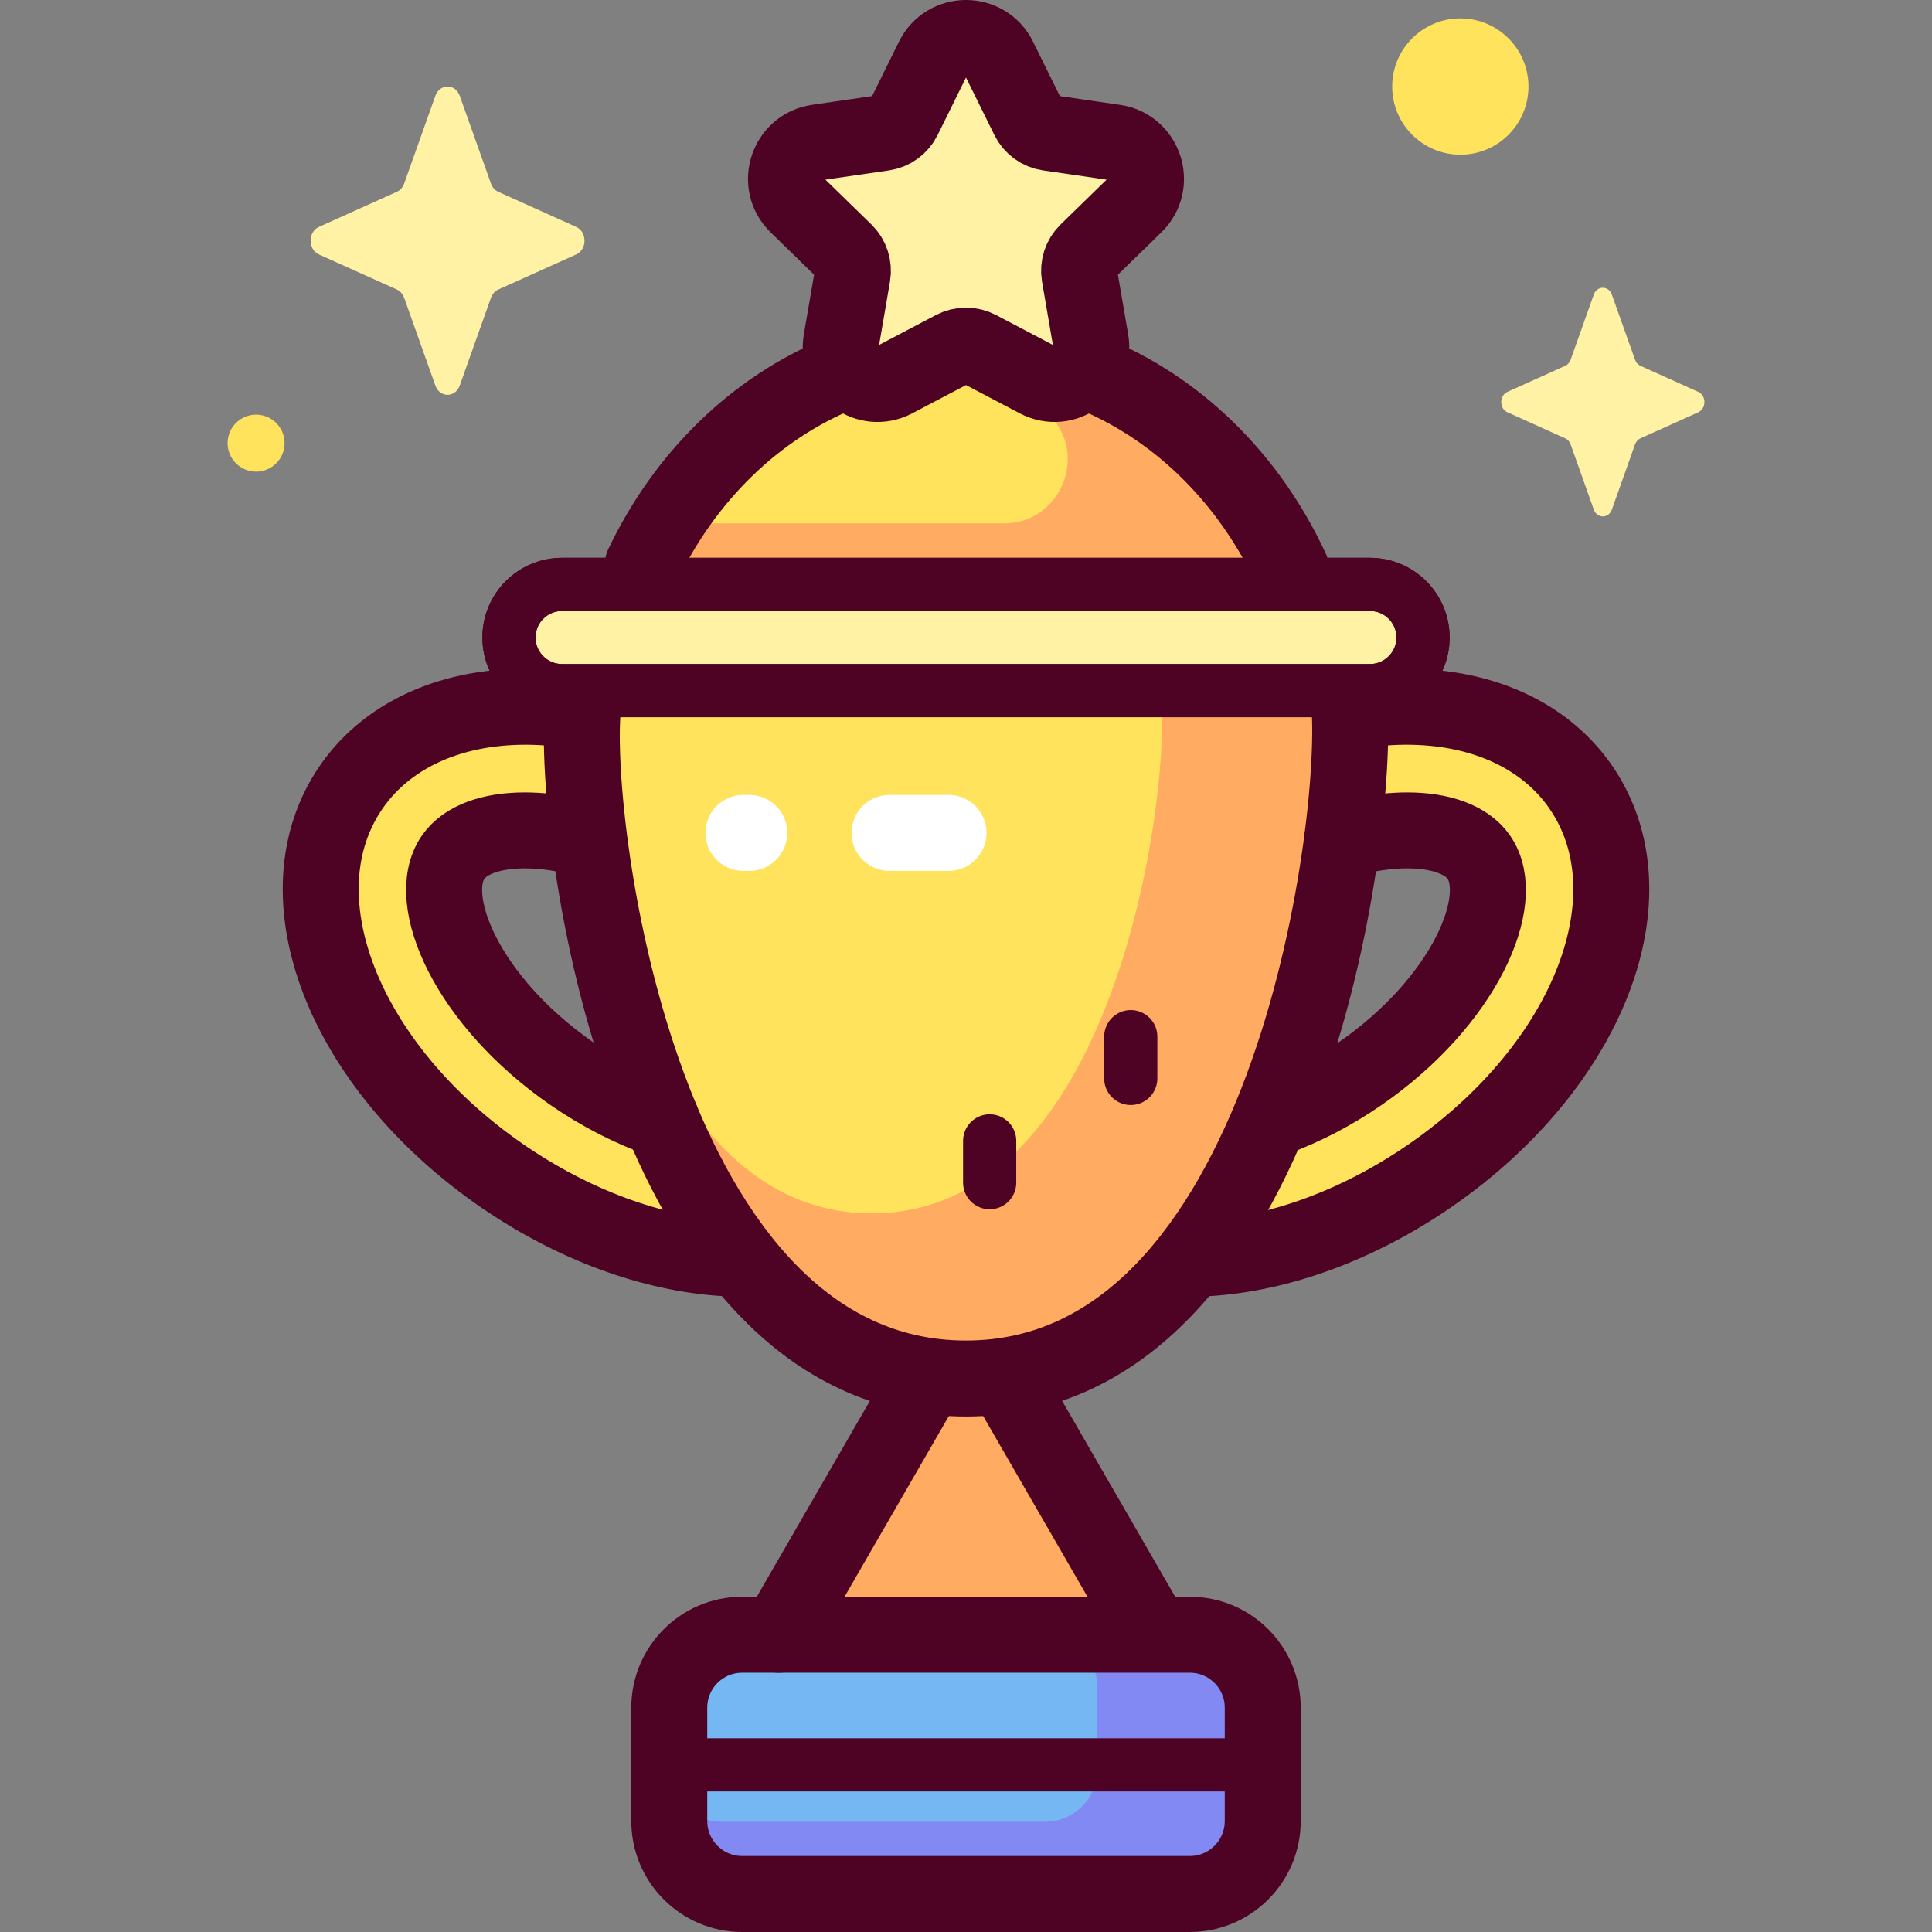 <?xml version="1.0" encoding="UTF-8"?>
<svg xmlns="http://www.w3.org/2000/svg" xmlns:xlink="http://www.w3.org/1999/xlink" version="1.1" id="Capa_1" x="0px" y="0px" viewBox="0 0 508.573 508.573" style="enable-background:new 0 0 508.573 508.573;" xml:space="preserve" width="512" height="512">
<rect x="0" y="0" width="508.573" height="508.573" fill="#808080" stroke="none"/>
<g>
	<g>
		<g>
			<path style="fill:#FFE35C;" d="M341.65,153.839c-10.39-24.902-29.129-44.618-52.221-54.696c-10.886-4.751-22.74-7.36-35.142-7.36&#10;&#9;&#9;&#9;&#9;c-11.595,0-22.711,2.28-33.005,6.46c-24.072,9.773-43.65,29.93-54.359,55.596"/>
			<path style="fill:#FFE35C;" d="M153.43,186.514c-2.888,31.531,15.773,176.362,100.857,176.362&#10;&#9;&#9;&#9;&#9;c84.762,0,103.602-145.017,100.889-177.448"/>
			<polygon style="fill:#FFE35C;" points="254.287,344.94 242.15,365.962 193.619,450.019 314.954,450.019 266.321,365.783 &#9;&#9;&#9;"/>
			<path style="fill:#FFF2A5;" d="M360.62,181.795H147.954c-7.72,0-13.978-6.258-13.978-13.978v0c0-7.72,6.258-13.978,13.978-13.978&#10;&#9;&#9;&#9;&#9;H360.62c7.72,0,13.978,6.258,13.978,13.978v0C374.598,175.537,368.339,181.795,360.62,181.795z"/>
			<path style="fill:#FFE35C;" d="M324.052,297.616c11.146-2.228,23.167-7.498,34.065-15.049&#10;&#9;&#9;&#9;&#9;c27.306-18.92,38.978-45.658,31.171-56.926c-3.146-4.541-9.929-7.05-18.851-7.05c-0.963,0-1.951,0.029-2.962,0.088&#10;&#9;&#9;&#9;&#9;c-8.116,0.474-17.051,2.859-25.898,6.808l5.402-36.323c6.279-1.621,12.518-2.631,18.597-2.987&#10;&#9;&#9;&#9;&#9;c21.962-1.281,40.371,6.342,50.473,20.921c19.671,28.39,2.369,73.294-39.39,102.229c-18.741,12.985-39.722,20.76-59.078,21.891&#10;&#9;&#9;&#9;&#9;c-1.597,0.093-3.173,0.139-4.731,0.139c-2.373,0-4.698-0.108-6.968-0.32"/>
			<path style="fill:#FFE35C;" d="M184.521,297.616c-11.146-2.228-23.167-7.498-34.065-15.049&#10;&#9;&#9;&#9;&#9;c-27.306-18.92-38.978-45.658-31.171-56.926c3.146-4.541,9.929-7.05,18.851-7.05c0.963,0,1.951,0.029,2.962,0.088&#10;&#9;&#9;&#9;&#9;c8.116,0.474,17.051,2.859,25.898,6.808l-5.402-36.323c-6.279-1.621-12.518-2.631-18.597-2.987&#10;&#9;&#9;&#9;&#9;c-21.962-1.281-40.371,6.342-50.473,20.921c-19.671,28.39-2.369,73.294,39.39,102.229c18.741,12.985,39.722,20.76,59.078,21.891&#10;&#9;&#9;&#9;&#9;c1.597,0.093,3.173,0.139,4.731,0.139c2.373,0,4.698-0.108,6.968-0.32"/>
			<path style="fill:#FFF2A5;" d="M262.965,15.395l7.767,15.737c1.021,2.069,2.995,3.503,5.278,3.835l17.367,2.524&#10;&#9;&#9;&#9;&#9;c7.938,1.153,11.107,10.908,5.363,16.507l-12.567,12.25c-1.652,1.61-2.406,3.931-2.016,6.205l2.967,17.297&#10;&#9;&#9;&#9;&#9;c1.356,7.906-6.942,13.934-14.042,10.202l-15.533-8.166c-2.042-1.074-4.482-1.074-6.524,0l-15.533,8.166&#10;&#9;&#9;&#9;&#9;c-7.1,3.733-15.398-2.296-14.042-10.202l2.967-17.297c0.39-2.274-0.364-4.594-2.016-6.205l-12.567-12.25&#10;&#9;&#9;&#9;&#9;c-5.744-5.599-2.574-15.354,5.363-16.507l17.367-2.524c2.283-0.332,4.257-1.766,5.278-3.835l7.767-15.737&#10;&#9;&#9;&#9;&#9;C249.158,8.202,259.415,8.202,262.965,15.395z"/>
			<path style="fill:#75B7F2;" d="M313.188,498.573H195.386c-10.61,0-19.211-8.601-19.211-19.211v-29.834&#10;&#9;&#9;&#9;&#9;c0-10.61,8.601-19.211,19.211-19.211h117.802c10.61,0,19.211,8.601,19.211,19.211v29.834&#10;&#9;&#9;&#9;&#9;C332.399,489.972,323.798,498.573,313.188,498.573z"/>
		</g>
		<g>
			<path style="fill:#FFAC62;" d="M244.338,362.171l-2.188,3.79l-36.794,63.729h97.862l-36.897-63.908l-2.092-3.623&#10;&#9;&#9;&#9;&#9;c76.295-10.84,93.55-145.61,90.947-176.731l-49.461,0.266c1.93,24.985-12.416,133.722-76.198,133.722&#10;&#9;&#9;&#9;&#9;c-59.563,0-76.012-93.988-76.356-126.663C152.827,231.885,172.154,352.002,244.338,362.171z"/>
			<path style="fill:#FFAC62;" d="M289.429,99.143c-10.886-4.751-22.74-7.36-35.142-7.36c-4.115,0-8.167,0.301-12.146,0.858&#10;&#9;&#9;&#9;&#9;c5.407,0.886,10.619,2.439,15.56,4.595c6.33,2.763,12.219,6.503,17.517,11.053c11.788,10.126,4.551,29.477-10.99,29.477h-89.005&#10;&#9;&#9;&#9;&#9;c-3.164,5.057-5.947,10.431-8.3,16.072H341.65C331.26,128.937,312.521,109.22,289.429,99.143z"/>
			<path style="fill:#8289F3;" d="M313.188,430.316h-38.16c7.655,0,13.861,6.206,13.861,13.861v21.525&#10;&#9;&#9;&#9;&#9;c0,7.655-6.206,13.861-13.861,13.861h-84.993c-7.655,0-13.861-6.206-13.861-13.861v13.66c0,10.61,8.601,19.211,19.211,19.211&#10;&#9;&#9;&#9;&#9;h117.802c10.61,0,19.211-8.601,19.211-19.211v-29.834C332.399,438.918,323.798,430.316,313.188,430.316z"/>
		</g>
		<g>
			
				<line style="fill:none;stroke:#4E0325;stroke-width:20;stroke-linecap:round;stroke-linejoin:round;stroke-miterlimit:10;" x1="303.096" y1="429.48" x2="265.766" y2="364.823"/>
			
				<line style="fill:none;stroke:#4E0325;stroke-width:20;stroke-linecap:round;stroke-linejoin:round;stroke-miterlimit:10;" x1="242.374" y1="365.573" x2="204.994" y2="430.316"/>
			<path style="fill:none;stroke:#4E0325;stroke-width:20;stroke-linecap:round;stroke-linejoin:round;stroke-miterlimit:10;" d="&#10;&#9;&#9;&#9;&#9;M221.282,98.243c-22.471,9.123-41.026,27.295-52.106,50.55"/>
			<path style="fill:none;stroke:#4E0325;stroke-width:20;stroke-linecap:round;stroke-linejoin:round;stroke-miterlimit:10;" d="&#10;&#9;&#9;&#9;&#9;M339.886,149.832c-10.672-23.006-28.618-41.158-50.457-50.689"/>
			<path style="fill:none;stroke:#4E0325;stroke-width:20;stroke-linecap:round;stroke-linejoin:round;stroke-miterlimit:10;" d="&#10;&#9;&#9;&#9;&#9;M153.43,186.514c-2.888,31.531,15.773,176.362,100.857,176.362c84.762,0,103.602-145.017,100.889-177.448"/>
			<path style="fill:none;stroke:#4E0325;stroke-width:14;stroke-linecap:round;stroke-linejoin:round;stroke-miterlimit:10;" d="&#10;&#9;&#9;&#9;&#9;M360.62,181.795H147.954c-7.72,0-13.978-6.258-13.978-13.978v0c0-7.72,6.258-13.978,13.978-13.978H360.62&#10;&#9;&#9;&#9;&#9;c7.72,0,13.978,6.258,13.978,13.978v0C374.598,175.537,368.339,181.795,360.62,181.795z"/>
			<path style="fill:none;stroke:#4E0325;stroke-width:20;stroke-linecap:round;stroke-linejoin:round;stroke-miterlimit:10;" d="&#10;&#9;&#9;&#9;&#9;M262.965,15.395l7.767,15.737c1.021,2.069,2.995,3.503,5.278,3.835l17.367,2.524c7.938,1.153,11.107,10.908,5.363,16.507&#10;&#9;&#9;&#9;&#9;l-12.567,12.25c-1.652,1.61-2.406,3.931-2.016,6.205l2.967,17.297c1.356,7.906-6.942,13.934-14.042,10.202l-15.533-8.166&#10;&#9;&#9;&#9;&#9;c-2.042-1.074-4.482-1.074-6.524,0l-15.533,8.166c-7.1,3.733-15.398-2.296-14.042-10.202l2.967-17.297&#10;&#9;&#9;&#9;&#9;c0.39-2.274-0.364-4.594-2.016-6.205l-12.567-12.25c-5.744-5.599-2.574-15.354,5.363-16.507l17.367-2.524&#10;&#9;&#9;&#9;&#9;c2.283-0.332,4.257-1.766,5.278-3.835l7.767-15.737C249.158,8.202,259.415,8.202,262.965,15.395z"/>
			<g>
				<g>
					<path style="fill:none;stroke:#4E0325;stroke-width:20;stroke-linecap:round;stroke-linejoin:round;stroke-miterlimit:10;" d="&#10;&#9;&#9;&#9;&#9;&#9;&#9;M190.992,331.219c-19.356-1.131-40.337-8.906-59.078-21.891c-41.759-28.935-59.061-73.839-39.39-102.229&#10;&#9;&#9;&#9;&#9;&#9;&#9;c10.103-14.58,28.511-22.202,50.473-20.921c1.52,0.089,3.049,0.219,4.587,0.389 M154.783,221.054&#10;&#9;&#9;&#9;&#9;&#9;&#9;c-4.705-1.31-9.314-2.119-13.685-2.375c-1.01-0.059-1.999-0.088-2.962-0.088c-8.921,0-15.705,2.509-18.851,7.05&#10;&#9;&#9;&#9;&#9;&#9;&#9;c-7.807,11.267,3.865,38.006,31.171,56.926c7.567,5.243,15.676,9.387,23.658,12.176"/>
				</g>
				<g>
					<path style="fill:none;stroke:#4E0325;stroke-width:20;stroke-linecap:round;stroke-linejoin:round;stroke-miterlimit:10;" d="&#10;&#9;&#9;&#9;&#9;&#9;&#9;M357.859,186.966c2.595-0.376,5.17-0.64,7.717-0.788c21.962-1.281,40.371,6.342,50.473,20.921&#10;&#9;&#9;&#9;&#9;&#9;&#9;c19.671,28.39,2.369,73.294-39.39,102.229c-18.741,12.985-39.722,20.76-59.078,21.891 M335.744,294.282&#10;&#9;&#9;&#9;&#9;&#9;&#9;c7.565-2.776,15.212-6.753,22.373-11.715c27.306-18.92,38.978-45.658,31.171-56.926c-3.146-4.541-9.929-7.05-18.851-7.05&#10;&#9;&#9;&#9;&#9;&#9;&#9;c-0.963,0-1.951,0.029-2.962,0.088c-4.535,0.265-9.326,1.127-14.214,2.524"/>
				</g>
			</g>
			<path style="fill:none;stroke:#4E0325;stroke-width:20;stroke-linecap:round;stroke-linejoin:round;stroke-miterlimit:10;" d="&#10;&#9;&#9;&#9;&#9;M313.188,498.573H195.386c-10.61,0-19.211-8.601-19.211-19.211v-29.834c0-10.61,8.601-19.211,19.211-19.211h117.802&#10;&#9;&#9;&#9;&#9;c10.61,0,19.211,8.601,19.211,19.211v29.834C332.399,489.972,323.798,498.573,313.188,498.573z"/>
			<path style="fill:none;stroke:#4E0325;stroke-width:14;stroke-linecap:round;stroke-linejoin:round;stroke-miterlimit:10;" d="&#10;&#9;&#9;&#9;&#9;M360.62,181.795H147.954c-7.72,0-13.978-6.258-13.978-13.978v0c0-7.72,6.258-13.978,13.978-13.978H360.62&#10;&#9;&#9;&#9;&#9;c7.72,0,13.978,6.258,13.978,13.978v0C374.598,175.537,368.339,181.795,360.62,181.795z"/>
			
				<line style="fill:none;stroke:#4E0325;stroke-width:14;stroke-linecap:round;stroke-linejoin:round;stroke-miterlimit:10;" x1="180.454" y1="464.581" x2="329.444" y2="464.581"/>
			
				<line style="fill:none;stroke:#4E0325;stroke-width:14;stroke-linecap:round;stroke-linejoin:round;stroke-miterlimit:10;" x1="260.516" y1="300.321" x2="260.516" y2="311.321"/>
			
				<line style="fill:none;stroke:#4E0325;stroke-width:14;stroke-linecap:round;stroke-linejoin:round;stroke-miterlimit:10;" x1="297.657" y1="272.883" x2="297.657" y2="283.883"/>
		</g>
		<g>
			
				<line style="fill:none;stroke:#FFFFFF;stroke-width:20;stroke-linecap:round;stroke-linejoin:round;stroke-miterlimit:10;" x1="234.151" y1="219.251" x2="249.689" y2="219.251"/>
			
				<line style="fill:none;stroke:#FFFFFF;stroke-width:20;stroke-linecap:round;stroke-linejoin:round;stroke-miterlimit:10;" x1="195.692" y1="219.251" x2="197.239" y2="219.251"/>
		</g>
	</g>
	<g>
		<path style="fill:#FFF2A5;" d="M114.603,25.228l-8.214,23.098c-0.352,0.989-1.048,1.773-1.927,2.169L83.94,59.74&#10;&#9;&#9;&#9;c-2.899,1.306-2.899,5.926,0,7.232l20.521,9.246c0.879,0.396,1.575,1.18,1.927,2.168l8.214,23.098c1.16,3.263,5.265,3.263,6.425,0&#10;&#9;&#9;&#9;l8.214-23.098c0.352-0.989,1.048-1.773,1.927-2.168l20.521-9.246c2.899-1.306,2.899-5.925,0-7.232l-20.521-9.245&#10;&#9;&#9;&#9;c-0.879-0.396-1.575-1.18-1.927-2.169l-8.214-23.098C119.867,21.965,115.763,21.965,114.603,25.228z"/>
		<path style="fill:#FFF2A5;" d="M419.54,77.563l-6.093,17.133c-0.261,0.734-0.777,1.315-1.429,1.609l-15.223,6.858&#10;&#9;&#9;&#9;c-2.15,0.969-2.15,4.395,0,5.364l15.223,6.858c0.652,0.294,1.168,0.875,1.429,1.608l6.093,17.134c0.861,2.42,3.905,2.42,4.766,0&#10;&#9;&#9;&#9;l6.093-17.134c0.261-0.733,0.777-1.315,1.429-1.608l15.222-6.858c2.15-0.969,2.15-4.395,0-5.364l-15.222-6.858&#10;&#9;&#9;&#9;c-0.652-0.294-1.168-0.875-1.429-1.609l-6.093-17.133C423.445,75.143,420.4,75.143,419.54,77.563z"/>
		<path style="fill:#FFE35C;" d="M366.474,22.781c0,9.906,8.031,17.937,17.937,17.937c9.906,0,17.936-8.031,17.936-17.937&#10;&#9;&#9;&#9;c0-9.906-8.03-17.937-17.936-17.937C374.505,4.844,366.474,12.875,366.474,22.781z"/>
		<circle style="fill:#FFE35C;" cx="67.41" cy="116.656" r="7.5"/>
	</g>
</g>















</svg>
